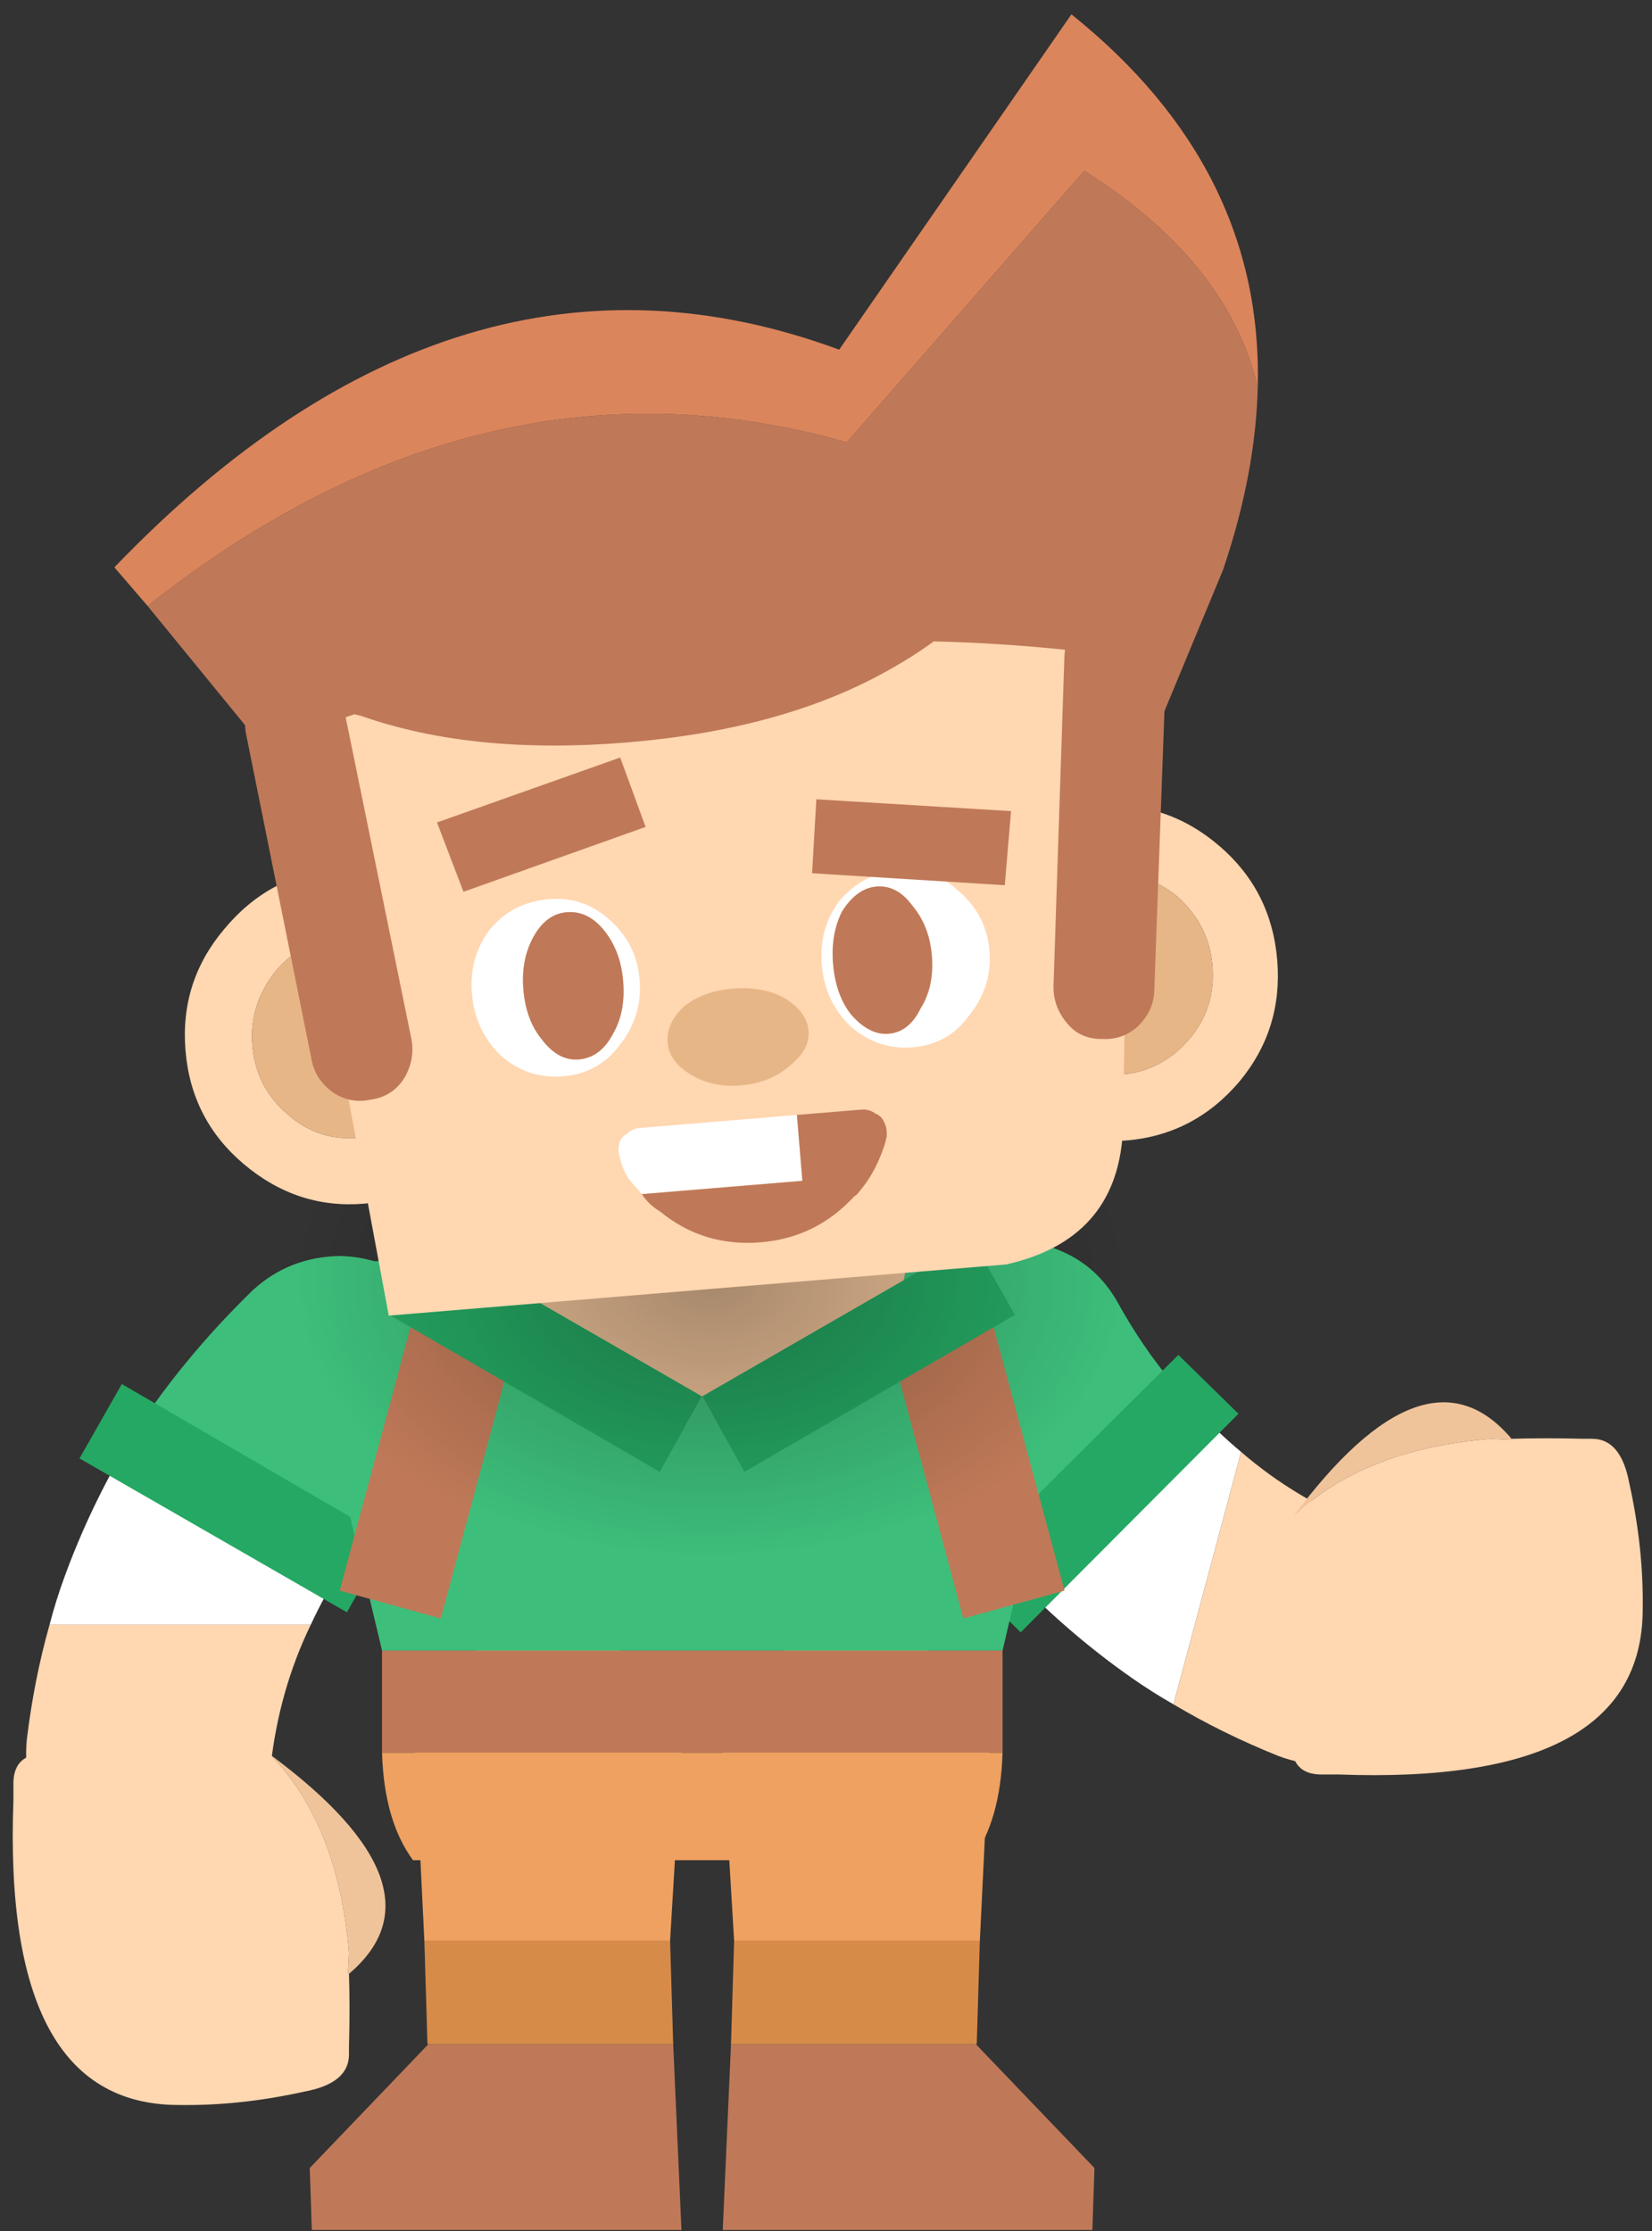 <svg width="80" height="108" viewBox="0 0 80 108" fill="none" xmlns="http://www.w3.org/2000/svg">
<rect x="0" y="0" width="80" height="108" fill="#333333" stroke="none"/>
<g clip-path="url(#clip0_19_19745)">
<path d="M47.25 98.95H47.3L47.45 93.95H35.55L35.4 98.95H47.25Z" fill="#D78B49"/>
<path d="M53 104.95L47.25 98.95H35.4L35 107.95H52.9L53 104.95Z" fill="#BF7958"/>
<path d="M47.9 84.75C47.9 83.15 47.267 81.783 46 80.65C44.767 79.517 43.25 78.95 41.45 78.95C39.683 78.95 38.167 79.517 36.9 80.65C35.633 81.783 35 83.15 35 84.75L35.55 93.95H47.45L47.9 84.75Z" fill="#EEA160"/>
<path d="M20.75 98.95H20.7L20.55 93.95H32.45L32.6 98.95H20.75Z" fill="#D78B49"/>
<path d="M15 104.95L20.75 98.95H32.6L33 107.95H15.1L15 104.95Z" fill="#BF7958"/>
<path d="M20.1 84.75C20.1 83.15 20.733 81.783 22 80.65C23.233 79.517 24.75 78.95 26.55 78.95C28.317 78.95 29.833 79.517 31.1 80.65C32.367 81.783 33 83.15 33 84.75L32.45 93.95H20.55L20.1 84.75Z" fill="#EEA160"/>
<path d="M49.192 76.42C47.135 74.178 45.314 71.637 43.729 68.797C43 67.394 42.831 65.899 43.222 64.313C43.677 62.744 44.619 61.547 46.048 60.722C47.5 59.938 48.99 59.785 50.519 60.263C52.096 60.686 53.286 61.592 54.087 62.98C55.154 64.922 56.403 66.637 57.833 68.124C53.908 70.282 51.027 73.047 49.192 76.42Z" fill="#3DBF7B"/>
<path d="M56.827 82.504C56.139 82.112 55.474 81.692 54.835 81.245C52.829 79.845 50.948 78.237 49.192 76.42C51.027 73.047 53.908 70.282 57.833 68.124C58.556 68.904 59.312 69.625 60.101 70.285L56.827 82.504Z" fill="white"/>
<path d="M60.101 70.285C61.894 71.835 63.948 73.058 66.261 73.954C67.763 74.529 68.85 75.562 69.52 77.053C70.15 78.568 70.189 80.097 69.637 81.64C69.03 83.133 67.964 84.211 66.441 84.873C64.983 85.552 63.47 85.595 61.903 85.003C60.096 84.277 58.404 83.444 56.827 82.504L60.101 70.285Z" fill="#FFD7B1"/>
<path d="M49.427 79.02L46.48 76.108L57.063 65.589L59.974 68.439L49.427 79.02Z" fill="#25A863"/>
<path d="M6.3 69.7C7.933 67.133 9.916 64.717 12.25 62.45C13.416 61.383 14.816 60.833 16.45 60.8C18.083 60.833 19.483 61.433 20.65 62.6C21.783 63.8 22.317 65.2 22.25 66.8C22.25 68.433 21.683 69.817 20.55 70.95C18.95 72.483 17.616 74.133 16.55 75.9C13.45 72.667 10.033 70.6 6.3 69.7Z" fill="#3DBF7B"/>
<path d="M2.4 78.65C2.6 77.883 2.833 77.133 3.1 76.4C3.933 74.1 5 71.867 6.3 69.7C10.033 70.6 13.45 72.667 16.55 75.9C15.983 76.8 15.483 77.717 15.05 78.65H2.4Z" fill="white"/>
<path d="M15.05 78.65C14.017 80.784 13.367 83.084 13.1 85.55C12.933 87.15 12.216 88.467 10.95 89.5C9.65 90.5 8.183 90.933 6.55 90.8C4.95 90.6 3.633 89.85 2.6 88.55C1.566 87.317 1.133 85.867 1.3 84.2C1.533 82.267 1.9 80.417 2.4 78.65H15.05Z" fill="#FFD7B1"/>
<path d="M3.85 70.6L5.9 67L18.8 74.5L16.8 78.05L3.85 70.6Z" fill="#25A863"/>
<path d="M48.55 79.9H18.5V84.85H48.55V79.9Z" fill="#BF7958"/>
<path d="M18.5 84.85C18.567 87.05 19.067 88.783 20 90.05H47.05C47.983 88.783 48.483 87.05 48.55 84.85H18.5Z" fill="#EEA160"/>
<path d="M48.55 79.9L51.75 66.25C52.45 62.65 51.584 60.917 49.15 61.05H17.85C15.417 60.917 14.55 62.65 15.25 66.25L18.5 79.9H48.55Z" fill="#3DBF7B"/>
<path d="M16.45 77L21.35 78.35L25.25 63.8H20L16.45 77ZM46.65 78.35L51.55 77L48 63.8H42.75L46.65 78.35Z" fill="#BF7958"/>
<path d="M44 60.05C44 57.55 42.983 55.4 40.95 53.6C38.883 51.9 36.4 51.05 33.5 51.05C30.6 51.05 28.117 51.9 26.05 53.6C24.017 55.4 23 57.55 23 60.05C23 60.217 23.017 60.383 23.05 60.55C23.15 62.817 24.15 64.75 26.05 66.35C28.117 68.15 30.6 69.05 33.5 69.05C36.4 69.05 38.883 68.15 40.95 66.35C42.85 64.75 43.85 62.817 43.95 60.55C43.983 60.383 44 60.217 44 60.05Z" fill="#F0C49A"/>
<path d="M20.9 60.05L18.85 63.65L31.95 71.25L34 67.6L20.9 60.05ZM47.1 60.05L34 67.6L36.05 71.25L49.15 63.65L47.1 60.05Z" fill="#25A863"/>
<path d="M36.05 71.25L34 67.6L31.95 71.25H36.05Z" fill="#3DBF7B"/>
<path d="M73.15 69.7L72.2 69.65C68.066 69.983 64.866 71.25 62.6 73.45C66.9 67.65 70.433 66.383 73.2 69.65L73.15 69.7Z" fill="#F0C49A"/>
<path d="M63.9 85.9C63 85.867 62.55 85.367 62.55 84.4L62.6 73.45C64.867 71.25 68.066 69.984 72.2 69.65L73.15 69.7L73.2 69.65C74.3 69.617 75.466 69.617 76.7 69.65H77.1C78.033 69.65 78.633 70.367 78.9 71.8C79.366 73.9 79.583 75.95 79.55 77.95C79.516 83.616 74.6 86.266 64.8 85.9H63.9Z" fill="#FFD7B1"/>
<path d="M16.85 95.5L16.9 94.55C16.567 90.417 15.3 87.217 13.1 84.95C18.9 89.25 20.167 92.783 16.9 95.55L16.85 95.5Z" fill="#F0C49A"/>
<path d="M0.65 86.25C0.684 85.35 1.184 84.9 2.15 84.9L13.1 84.95C15.3 87.217 16.567 90.417 16.9 94.55L16.85 95.5L16.9 95.55C16.934 96.65 16.934 97.817 16.9 99.05V99.45C16.9 100.383 16.184 100.983 14.75 101.25C12.65 101.717 10.6 101.933 8.6 101.9C2.934 101.867 0.284 96.95 0.65 87.15V86.25Z" fill="#FFD7B1"/>
<path d="M48.645 52.55C44.725 49.95 39.977 48.65 34.4 48.65C28.823 48.65 24.024 49.95 20.004 52.55C16.085 55.217 14.126 58.4 14.126 62.1C14.126 65.8 16.085 68.95 20.004 71.55C24.024 74.217 28.823 75.55 34.4 75.55C39.977 75.55 44.725 74.217 48.645 71.55C52.664 68.95 54.674 65.8 54.674 62.1C54.674 58.4 52.664 55.217 48.645 52.55Z" fill="url(#paint0_radial_19_19745)"/>
<path d="M10.854 44.983C9.422 46.674 8.798 48.632 8.983 50.858C9.167 53.084 10.105 54.912 11.796 56.344C13.522 57.806 15.465 58.448 17.624 58.269C19.817 58.088 21.644 57.133 23.107 55.407C24.505 53.719 25.112 51.762 24.928 49.536C24.743 47.311 23.822 45.48 22.165 44.046C20.436 42.55 18.475 41.893 16.282 42.075C14.123 42.254 12.313 43.223 10.854 44.983ZM13.902 53.912C12.895 53.059 12.334 51.951 12.222 50.589C12.114 49.294 12.484 48.109 13.332 47.036C14.152 46.031 15.226 45.474 16.555 45.364C17.917 45.251 19.101 45.621 20.108 46.474C21.121 47.394 21.681 48.501 21.789 49.797C21.901 51.158 21.531 52.343 20.678 53.35C19.828 54.391 18.722 54.967 17.36 55.08C16.031 55.19 14.879 54.801 13.902 53.912ZM53.205 39.015C51.046 39.194 49.236 40.163 47.777 41.923C46.345 43.614 45.721 45.572 45.906 47.798C46.09 50.023 47.028 51.852 48.718 53.284C50.445 54.746 52.388 55.388 54.547 55.209C56.739 55.027 58.567 54.073 60.029 52.347C61.428 50.659 62.035 48.702 61.851 46.476C61.666 44.251 60.745 42.42 59.088 40.986C57.358 39.49 55.397 38.833 53.205 39.015ZM54.283 52.02C52.954 52.13 51.801 51.741 50.825 50.852C49.784 50.002 49.207 48.895 49.094 47.533C48.987 46.238 49.374 45.052 50.255 43.975C51.074 42.971 52.149 42.414 53.477 42.304C54.806 42.193 55.991 42.563 57.031 43.414C58.044 44.333 58.604 45.441 58.711 46.736C58.824 48.098 58.454 49.283 57.601 50.29C56.718 51.333 55.611 51.91 54.283 52.02Z" fill="#FFD7B1"/>
<path d="M12.221 50.59C12.334 51.951 12.894 53.059 13.902 53.912C14.878 54.801 16.031 55.19 17.36 55.08C18.722 54.967 19.828 54.391 20.678 53.35C21.531 52.343 21.901 51.158 21.788 49.797C21.681 48.501 21.121 47.394 20.108 46.474C19.101 45.621 17.916 45.251 16.555 45.364C15.226 45.474 14.151 46.031 13.332 47.036C12.484 48.109 12.114 49.294 12.221 50.59ZM50.824 50.852C51.801 51.741 52.954 52.13 54.283 52.02C55.611 51.91 56.718 51.333 57.601 50.29C58.454 49.283 58.824 48.098 58.711 46.736C58.604 45.441 58.044 44.333 57.031 43.414C55.991 42.563 54.806 42.194 53.477 42.304C52.148 42.414 51.074 42.971 50.254 43.975C49.374 45.052 48.987 46.238 49.094 47.533C49.207 48.895 49.784 50.002 50.824 50.852Z" fill="#E7B687"/>
<path d="M48.723 61.211C52.269 60.415 54.151 58.302 54.369 54.873L54.846 28.544L12.94 32.017L18.826 63.688L48.723 61.211Z" fill="#FFD7B1"/>
<path d="M52.513 8.267L41.01 21.412C29.296 18.102 18.009 20.743 7.149 29.336L16.026 40.19L15.6 35.057C16.123 34.914 16.645 34.753 17.166 34.577C17.268 34.601 17.371 34.626 17.473 34.651C21.09 35.924 25.39 36.353 30.373 35.94C35.323 35.53 39.477 34.4 42.836 32.549C43.763 32.038 44.558 31.537 45.22 31.047C48.337 31.123 51.469 31.382 54.616 31.824L55.091 37.554L59.231 27.578C60.279 24.481 60.838 21.542 60.908 18.76C59.971 14.723 57.173 11.226 52.513 8.267Z" fill="#BF7958"/>
<path d="M41.01 21.412L52.513 8.267C57.173 11.226 59.971 14.723 60.908 18.76C61.091 11.687 58.084 5.665 51.885 0.694L40.638 16.928C28.355 12.393 16.655 15.905 5.539 27.463L7.149 29.336C18.009 20.743 29.296 18.102 41.01 21.412Z" fill="#DB855C"/>
<path d="M31.264 40.031L30.033 36.671L21.162 39.814L22.444 43.17L31.264 40.031Z" fill="#BF7958"/>
<path d="M22.852 48.103C22.949 49.266 23.398 50.248 24.201 51.051C25.07 51.849 26.102 52.198 27.298 52.099C28.427 52.006 29.338 51.495 30.031 50.568C30.756 49.639 31.071 48.592 30.974 47.43C30.878 46.267 30.397 45.303 29.531 44.539C28.698 43.772 27.717 43.435 26.587 43.529C25.392 43.628 24.429 44.126 23.701 45.022C23.039 45.913 22.756 46.94 22.852 48.103ZM29.273 45.062C29.796 45.721 30.097 46.532 30.177 47.496C30.26 48.492 30.096 49.342 29.686 50.045C29.282 50.814 28.731 51.228 28.033 51.286C27.369 51.341 26.774 51.022 26.248 50.33C25.728 49.704 25.427 48.893 25.344 47.896C25.264 46.933 25.428 46.083 25.835 45.347C26.242 44.611 26.778 44.215 27.442 44.16C28.14 44.102 28.75 44.403 29.273 45.062ZM43.479 42.129C42.35 42.222 41.404 42.719 40.643 43.618C39.981 44.509 39.698 45.536 39.794 46.699C39.891 47.861 40.34 48.844 41.142 49.647C42.044 50.442 43.06 50.793 44.19 50.699C45.352 50.603 46.263 50.093 46.922 49.168C47.681 48.236 48.013 47.188 47.916 46.026C47.82 44.863 47.322 43.901 46.423 43.139C45.623 42.369 44.642 42.032 43.479 42.129ZM40.342 46.653C40.262 45.69 40.41 44.842 40.783 44.108C41.257 43.367 41.81 42.97 42.441 42.917C43.105 42.862 43.682 43.166 44.172 43.827C44.728 44.484 45.046 45.294 45.126 46.257C45.208 47.253 45.028 48.105 44.585 48.81C44.214 49.577 43.696 49.988 43.031 50.043C42.4 50.095 41.789 49.778 41.197 49.091C40.71 48.462 40.425 47.65 40.342 46.653Z" fill="white"/>
<path d="M30.177 47.496C30.098 46.532 29.796 45.721 29.273 45.062C28.75 44.403 28.14 44.103 27.442 44.16C26.778 44.215 26.242 44.611 25.835 45.347C25.428 46.083 25.264 46.933 25.344 47.897C25.427 48.893 25.728 49.704 26.248 50.33C26.774 51.022 27.369 51.341 28.033 51.286C28.731 51.228 29.282 50.815 29.686 50.045C30.096 49.342 30.26 48.492 30.177 47.496ZM40.784 44.108C40.41 44.842 40.263 45.69 40.342 46.653C40.425 47.65 40.71 48.462 41.197 49.091C41.789 49.778 42.4 50.095 43.031 50.043C43.696 49.988 44.214 49.577 44.585 48.81C45.028 48.105 45.208 47.254 45.126 46.257C45.046 45.294 44.728 44.484 44.172 43.828C43.682 43.166 43.105 42.862 42.441 42.917C41.81 42.97 41.257 43.367 40.784 44.108Z" fill="#BF7958"/>
<path d="M39.532 38.693L39.327 42.272L48.657 42.853L48.961 39.266L39.532 38.693Z" fill="#BF7958"/>
<path d="M38.243 51.593C38.902 51.071 39.207 50.51 39.157 49.912C39.105 49.281 38.709 48.745 37.971 48.305C37.27 47.928 36.439 47.779 35.475 47.859C34.545 47.936 33.766 48.218 33.137 48.705C32.547 49.256 32.279 49.847 32.331 50.478C32.38 51.076 32.74 51.581 33.41 51.994C34.115 52.437 34.933 52.62 35.863 52.543C36.827 52.463 37.62 52.147 38.243 51.593Z" fill="#E7B687"/>
<path d="M11.933 35.612L15.09 51.305C15.212 51.964 15.574 52.502 16.177 52.92C16.742 53.275 17.352 53.375 18.009 53.22L18.058 53.216C18.717 53.095 19.224 52.752 19.578 52.187C19.93 51.589 20.046 50.961 19.924 50.302L16.717 34.614C16.56 33.924 16.199 33.402 15.634 33.048C15.103 32.691 14.506 32.556 13.845 32.644L13.795 32.648C13.172 32.8 12.668 33.177 12.283 33.777C11.893 34.311 11.776 34.923 11.933 35.612ZM52.358 30.004C51.859 30.447 51.589 31.021 51.547 31.727L51.017 47.725C51.005 48.395 51.222 48.996 51.668 49.528C52.077 50.029 52.617 50.285 53.287 50.296L53.337 50.292C54.009 50.337 54.595 50.138 55.093 49.695C55.62 49.183 55.888 48.592 55.9 47.922L56.48 31.92C56.522 31.214 56.306 30.63 55.833 30.168C55.354 29.639 54.779 29.352 54.106 29.307L54.056 29.311C53.389 29.333 52.823 29.564 52.358 30.004Z" fill="#BF7958"/>
<path d="M38.855 57.162L38.591 53.973L30.967 54.605C30.734 54.624 30.525 54.725 30.34 54.907C30.115 55.026 29.996 55.204 29.982 55.439C29.93 55.611 29.948 55.826 30.036 56.087C30.097 56.416 30.242 56.755 30.472 57.104C30.657 57.323 30.86 57.557 31.082 57.806L38.855 57.162Z" fill="white"/>
<path d="M42.398 53.908C42.185 53.759 41.962 53.694 41.73 53.713L38.591 53.973L38.855 57.162L31.082 57.806C31.311 58.155 31.602 58.432 31.953 58.637C33.353 59.792 34.984 60.292 36.844 60.138C38.638 59.989 40.148 59.246 41.375 57.906L41.471 57.848C41.93 57.342 42.3 56.759 42.58 56.101C42.749 55.719 42.87 55.358 42.942 55.017C42.953 54.749 42.918 54.534 42.838 54.373C42.752 54.146 42.606 53.991 42.398 53.908Z" fill="#BF7958"/>
</g>
<defs>
<radialGradient id="paint0_radial_19_19745" cx="0" cy="0" r="1" gradientUnits="userSpaceOnUse" gradientTransform="translate(34.4 62.1) scale(20.482 13.588)">
<stop stop-opacity="0.302"/>
<stop offset="1" stop-opacity="0"/>
</radialGradient>
<clipPath id="clip0_19_19745">
<rect width="80" height="108" fill="white"/>
</clipPath>
</defs>
</svg>
